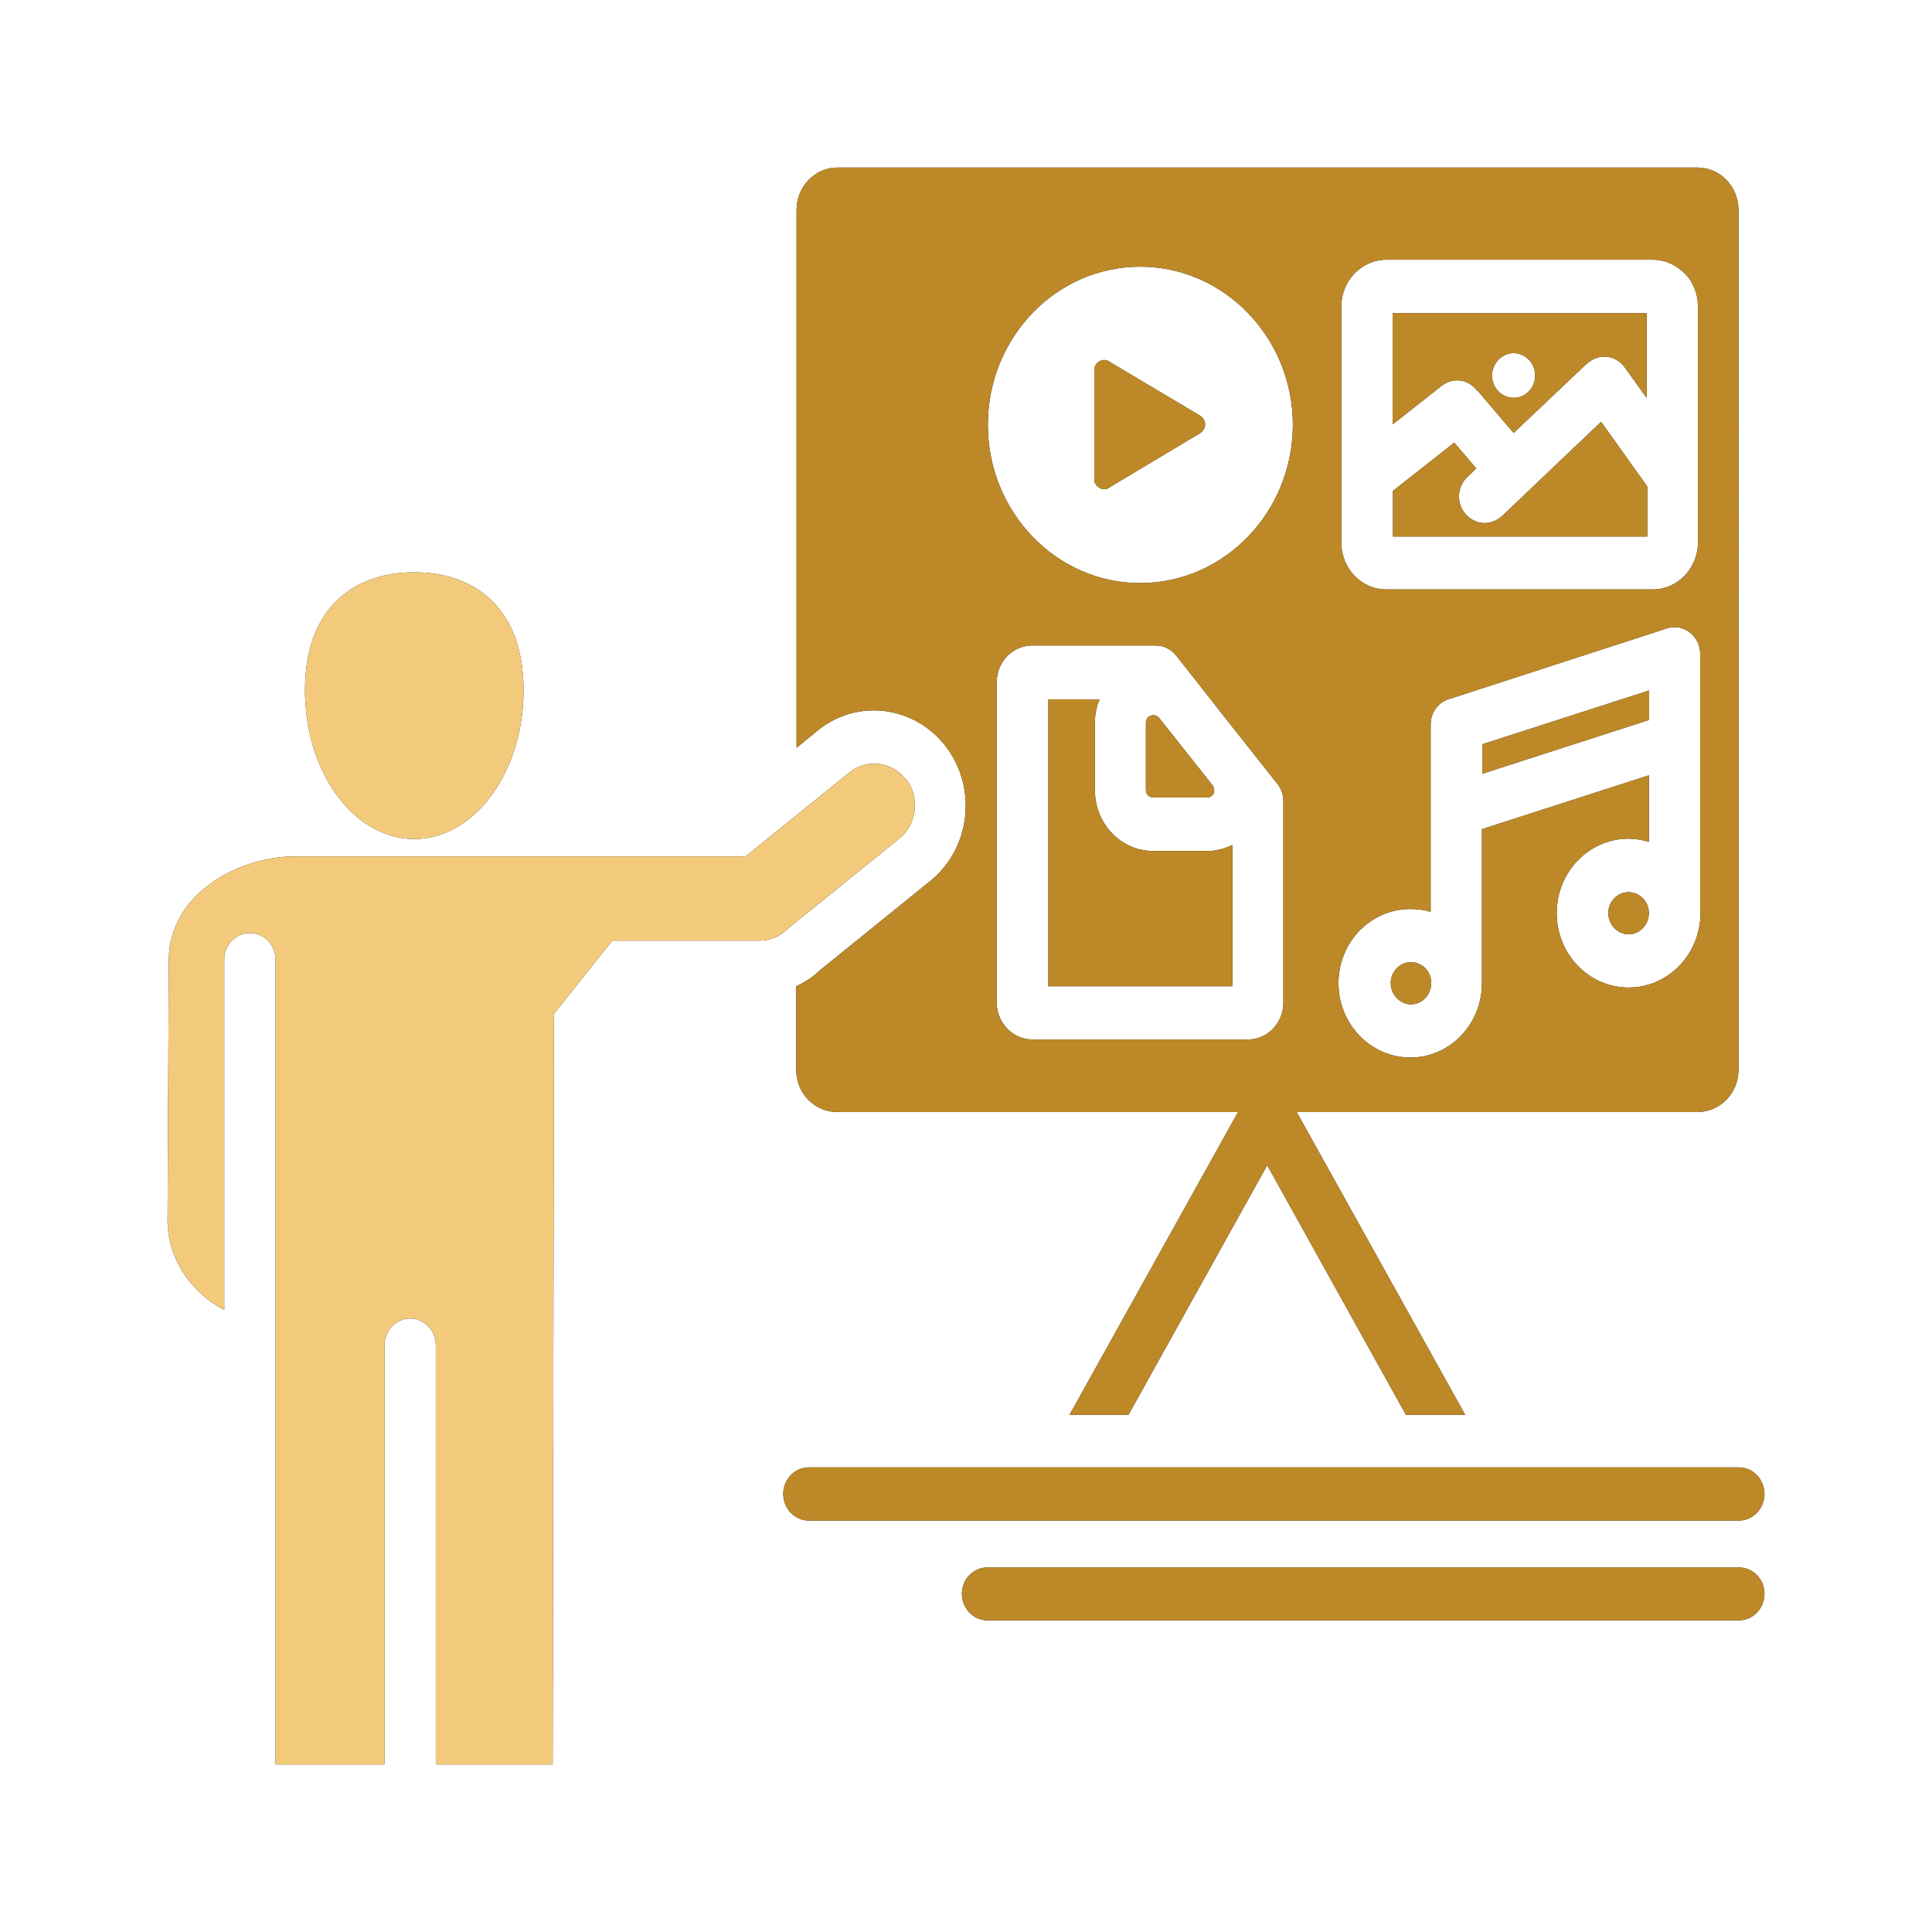 <?xml version="1.0" encoding="UTF-8"?>
<svg id="Layer_1" data-name="Layer 1" xmlns="http://www.w3.org/2000/svg" viewBox="0 0 61 61">
  <defs>
    <style>
      .cls-1 {
        fill: #050402;
      }

      .cls-1, .cls-2, .cls-3 {
        stroke-width: 0px;
      }

      .cls-2 {
        fill: #bd8928;
      }

      .cls-3 {
        fill: #f3ca7c;
      }
    </style>
  </defs>
  <path class="cls-1" d="M54.9,46.33h-29.36c-.45,0-.81.38-.81.84s.36.84.81.84h29.36c.45,0,.81-.38.81-.84s-.36-.84-.81-.84ZM54.9,49.49h-23.72c-.45,0-.81.37-.81.83s.36.84.81.84h23.72c.45,0,.81-.38.81-.84s-.36-.83-.81-.83ZM37.9,13.13l-2.89-1.72c-.09-.06-.21-.06-.3,0-.1.06-.16.16-.16.27v3.45c0,.12.06.21.16.27.09.06.21.06.3,0l2.89-1.73c.09-.06.15-.16.15-.27s-.06-.21-.15-.27ZM38.28,24.8l-1.69-2.13c-.07-.08-.16-.11-.26-.07-.09.03-.15.12-.15.22v2.13c0,.13.11.23.23.23h1.69c.09,0,.17-.05.21-.13.03-.08.02-.17-.03-.25ZM38.11,26.87h-1.69c-1.03,0-1.85-.86-1.85-1.92v-2.13c0-.26.05-.52.15-.74h-1.62v9.06h5.81v-4.46c-.25.12-.52.19-.8.19ZM37.9,13.13l-2.89-1.72c-.09-.06-.21-.06-.3,0-.1.06-.16.16-.16.27v3.45c0,.12.06.21.16.27.09.06.21.06.3,0l2.89-1.73c.09-.06.15-.16.15-.27s-.06-.21-.15-.27ZM38.11,26.87h-1.69c-1.03,0-1.85-.86-1.85-1.92v-2.13c0-.26.05-.52.15-.74h-1.62v9.06h5.81v-4.46c-.25.12-.52.19-.8.19ZM38.28,24.8l-1.69-2.13c-.07-.08-.16-.11-.26-.07-.09.03-.15.12-.15.22v2.13c0,.13.11.23.23.23h1.69c.09,0,.17-.05.21-.13.03-.08.02-.17-.03-.25ZM37.9,13.13l-2.89-1.72c-.09-.06-.21-.06-.3,0-.1.06-.16.16-.16.27v3.45c0,.12.06.21.16.27.09.06.21.06.3,0l2.89-1.73c.09-.06.15-.16.15-.27s-.06-.21-.15-.27ZM38.28,24.8l-1.69-2.13c-.07-.08-.16-.11-.26-.07-.09.03-.15.12-.15.22v2.13c0,.13.11.23.23.23h1.69c.09,0,.17-.05.21-.13.03-.08.02-.17-.03-.25ZM38.11,26.87h-1.69c-1.03,0-1.85-.86-1.85-1.92v-2.13c0-.26.05-.52.15-.74h-1.62v9.06h5.81v-4.46c-.25.12-.52.19-.8.19ZM44.55,30.38c-.36,0-.64.3-.64.66s.29.67.64.67.64-.3.64-.67-.28-.66-.64-.66ZM51.42,28.17c-.36,0-.64.3-.64.66s.29.67.64.67.64-.3.64-.67-.29-.66-.64-.66ZM43.98,9.88v3.51l1.55-1.22c.36-.28.85-.21,1.12.16l1.14,1.34,2.29-2.17s.06-.05.09-.07c.36-.28.86-.21,1.13.17l.69.96v-2.66h-8.02ZM47.79,12.56c-.37,0-.68-.31-.68-.7s.31-.71.68-.71.68.31.68.71-.31.7-.68.7ZM50.54,13.33l-3.12,2.97c-.33.31-.84.28-1.14-.06-.31-.34-.28-.88.05-1.18l.28-.27-.69-.81-1.93,1.52v1.44h8.02v-1.58l-1.45-2.03ZM46.8,23.5v.93l5.27-1.7v-.93l-5.27,1.7ZM46.8,23.5v.93l5.27-1.7v-.93l-5.27,1.7ZM51.42,28.17c-.36,0-.64.3-.64.66s.29.67.64.67.64-.3.64-.67-.29-.66-.64-.66ZM44.55,30.38c-.36,0-.64.3-.64.66s.29.67.64.67.64-.3.64-.67-.28-.66-.64-.66ZM47.41,16.3c-.33.31-.84.28-1.14-.06-.31-.34-.28-.88.05-1.18l.28-.27-.69-.81-1.93,1.52v1.44h8.02v-1.58l-1.45-2.03-3.12,2.97ZM43.98,9.88v3.51l1.55-1.22c.36-.28.85-.21,1.12.16l1.14,1.34,2.29-2.17s.06-.05.09-.07c.36-.28.86-.21,1.13.17l.69.96v-2.66h-8.02ZM47.79,12.56c-.37,0-.68-.31-.68-.7s.31-.71.68-.71.68.31.68.71-.31.7-.68.7ZM37.9,13.13l-2.89-1.72c-.09-.06-.21-.06-.3,0-.1.06-.16.16-.16.27v3.45c0,.12.06.21.16.27.09.06.21.06.3,0l2.89-1.73c.09-.06.15-.16.15-.27s-.06-.21-.15-.27ZM38.11,26.87h-1.69c-1.03,0-1.85-.86-1.85-1.92v-2.13c0-.26.05-.52.15-.74h-1.62v9.06h5.81v-4.46c-.25.12-.52.19-.8.19ZM36.42,25.18h1.69c.09,0,.17-.05.21-.13.03-.08.02-.17-.03-.25l-1.69-2.13c-.07-.08-.16-.11-.26-.07-.09.03-.15.12-.15.22v2.13c0,.13.11.23.23.23ZM53.61,5.29h-27.17c-.71,0-1.29.6-1.29,1.34v16.98l.66-.54c1.26-1.03,3.08-.79,4.07.52.98,1.31.76,3.19-.5,4.22l-3.51,2.84c-.21.21-.46.36-.73.49v2.64c0,.74.58,1.33,1.29,1.33h12.66l-5.32,9.56h1.86l4.38-7.88,4.38,7.88h1.87l-5.32-9.56h12.66c.71,0,1.29-.6,1.29-1.33V6.63c0-.74-.58-1.34-1.29-1.34ZM39.41,32.82h-6.82c-.61,0-1.12-.53-1.12-1.16v-10.12c0-.64.5-1.16,1.12-1.16h3.91c.27,0,.52.15.67.36,1.05,1.34,2.11,2.68,3.17,4.02.12.16.18.34.18.53v6.37c0,.64-.5,1.16-1.11,1.16ZM36,18.41c-2.65,0-4.81-2.24-4.81-5s2.16-4.99,4.81-4.99,4.82,2.24,4.82,4.99-2.16,5-4.82,5ZM42.35,9.68c0-.41.16-.78.41-1.04.26-.27.62-.44,1.01-.44h8.42c.39,0,.74.17,1.01.44.26.26.41.64.41,1.04v7.45c0,.81-.64,1.48-1.42,1.48h-8.42c-.79,0-1.42-.66-1.42-1.48v-7.45ZM53.69,28.83c0,1.3-1.02,2.35-2.27,2.35s-2.27-1.05-2.27-2.35,1.02-2.35,2.27-2.35c.22,0,.44.04.64.1v-2.1l-5.27,1.7v4.86c0,1.3-1.01,2.35-2.26,2.35s-2.27-1.05-2.27-2.35,1.02-2.34,2.27-2.34c.22,0,.44.03.64.09v-5.91c0-.4.26-.73.62-.82l6.84-2.22c.52-.17,1.05.24,1.05.8v8.18ZM46.8,24.43l5.27-1.7v-.93l-5.27,1.7v.93ZM51.99,15.36l-1.45-2.03-3.12,2.97c-.33.31-.84.28-1.14-.06-.31-.34-.28-.88.05-1.18l.28-.27-.69-.81-1.93,1.52v1.44h8.02v-1.58ZM46.65,12.32l1.14,1.34,2.29-2.17s.06-.05.09-.07c.36-.28.86-.21,1.13.17l.69.96v-2.66h-8.02v3.51l1.55-1.22c.36-.28.85-.21,1.12.16ZM47.79,11.15c.37,0,.68.31.68.71s-.31.7-.68.7-.68-.31-.68-.7.31-.71.68-.71ZM51.42,28.17c-.36,0-.64.3-.64.66s.29.67.64.67.64-.3.64-.67-.29-.66-.64-.66ZM44.55,30.38c-.36,0-.64.3-.64.66s.29.67.64.67.64-.3.64-.67-.28-.66-.64-.66ZM36.42,26.87c-1.03,0-1.85-.86-1.85-1.92v-2.13c0-.26.05-.52.15-.74h-1.62v9.06h5.81v-4.46c-.25.12-.52.19-.8.19h-1.69ZM36.42,25.18h1.69c.09,0,.17-.05.21-.13.03-.08.02-.17-.03-.25l-1.69-2.13c-.07-.08-.16-.11-.26-.07-.09.03-.15.12-.15.22v2.13c0,.13.11.23.23.23ZM35.01,11.41c-.09-.06-.21-.06-.3,0-.1.06-.16.16-.16.27v3.45c0,.12.06.21.16.27.09.06.21.06.3,0l2.89-1.73c.09-.06.15-.16.15-.27s-.06-.21-.15-.27l-2.89-1.72ZM38.28,24.8l-1.69-2.13c-.07-.08-.16-.11-.26-.07-.09.03-.15.12-.15.22v2.13c0,.13.11.23.23.23h1.69c.09,0,.17-.05.21-.13.03-.08.02-.17-.03-.25ZM38.11,26.87h-1.69c-1.03,0-1.85-.86-1.85-1.92v-2.13c0-.26.05-.52.15-.74h-1.62v9.06h5.81v-4.46c-.25.12-.52.19-.8.19ZM37.9,13.13l-2.89-1.72c-.09-.06-.21-.06-.3,0-.1.06-.16.16-.16.27v3.45c0,.12.06.21.16.27.09.06.21.06.3,0l2.89-1.73c.09-.06.15-.16.15-.27s-.06-.21-.15-.27ZM43.98,9.88v3.51l1.55-1.22c.36-.28.85-.21,1.12.16l1.14,1.34,2.29-2.17s.06-.05.09-.07c.36-.28.86-.21,1.13.17l.69.96v-2.66h-8.02ZM47.79,12.56c-.37,0-.68-.31-.68-.7s.31-.71.68-.71.68.31.68.71-.31.7-.68.7ZM50.54,13.33l-3.12,2.97c-.33.31-.84.28-1.14-.06-.31-.34-.28-.88.05-1.18l.28-.27-.69-.81-1.93,1.52v1.44h8.02v-1.58l-1.45-2.03ZM50.54,13.33l-3.12,2.97c-.33.31-.84.28-1.14-.06-.31-.34-.28-.88.05-1.18l.28-.27-.69-.81-1.93,1.52v1.44h8.02v-1.58l-1.45-2.03ZM43.98,9.88v3.51l1.55-1.22c.36-.28.85-.21,1.12.16l1.14,1.34,2.29-2.17s.06-.05.09-.07c.36-.28.86-.21,1.13.17l.69.96v-2.66h-8.02ZM47.79,12.56c-.37,0-.68-.31-.68-.7s.31-.71.68-.71.68.31.68.71-.31.7-.68.7ZM38.11,26.87h-1.69c-1.03,0-1.85-.86-1.85-1.92v-2.13c0-.26.05-.52.15-.74h-1.62v9.06h5.81v-4.46c-.25.12-.52.19-.8.19ZM38.28,24.8l-1.69-2.13c-.07-.08-.16-.11-.26-.07-.09.03-.15.12-.15.22v2.13c0,.13.11.23.23.23h1.69c.09,0,.17-.05.21-.13.03-.08.02-.17-.03-.25ZM37.9,13.13l-2.89-1.72c-.09-.06-.21-.06-.3,0-.1.06-.16.16-.16.27v3.45c0,.12.06.21.16.27.09.06.21.06.3,0l2.89-1.73c.09-.06.15-.16.15-.27s-.06-.21-.15-.27ZM38.28,24.8l-1.69-2.13c-.07-.08-.16-.11-.26-.07-.09.03-.15.12-.15.22v2.13c0,.13.11.23.23.23h1.69c.09,0,.17-.05.21-.13.03-.08.02-.17-.03-.25ZM38.11,26.87h-1.69c-1.03,0-1.85-.86-1.85-1.92v-2.13c0-.26.05-.52.15-.74h-1.62v9.06h5.81v-4.46c-.25.12-.52.19-.8.19ZM38.11,26.87h-1.69c-1.03,0-1.85-.86-1.85-1.92v-2.13c0-.26.05-.52.15-.74h-1.62v9.06h5.81v-4.46c-.25.12-.52.19-.8.19ZM38.28,24.8l-1.69-2.13c-.07-.08-.16-.11-.26-.07-.09.03-.15.12-.15.22v2.13c0,.13.11.23.23.23h1.69c.09,0,.17-.05.21-.13.03-.08.02-.17-.03-.25Z"/>
  <path class="cls-2" d="M46.8,23.5v.93l5.27-1.7v-.93l-5.27,1.7ZM37.9,13.13l-2.89-1.72c-.09-.06-.21-.06-.3,0-.1.06-.16.16-.16.27v3.45c0,.12.06.21.16.27.09.06.21.06.3,0l2.89-1.73c.09-.06.15-.16.15-.27s-.06-.21-.15-.27ZM38.11,26.87h-1.69c-1.03,0-1.85-.86-1.85-1.92v-2.13c0-.26.05-.52.15-.74h-1.62v9.06h5.81v-4.46c-.25.12-.52.19-.8.19ZM38.28,24.8l-1.69-2.13c-.07-.08-.16-.11-.26-.07-.09.03-.15.12-.15.22v2.13c0,.13.11.23.23.23h1.69c.09,0,.17-.05.21-.13.03-.08.02-.17-.03-.25ZM46.8,23.5v.93l5.27-1.7v-.93l-5.27,1.7ZM51.42,28.17c-.36,0-.64.3-.64.66s.29.67.64.67.64-.3.64-.67-.29-.66-.64-.66ZM44.55,30.38c-.36,0-.64.3-.64.66s.29.67.64.67.64-.3.64-.67-.28-.66-.64-.66ZM50.54,13.33l-3.12,2.97c-.33.31-.84.28-1.14-.06-.31-.34-.28-.88.05-1.18l.28-.27-.69-.81-1.93,1.52v1.44h8.02v-1.58l-1.45-2.03ZM43.98,9.88v3.51l1.55-1.22c.36-.28.85-.21,1.12.16l1.14,1.34,2.29-2.17s.06-.05.09-.07c.36-.28.86-.21,1.13.17l.69.96v-2.66h-8.02ZM47.79,12.56c-.37,0-.68-.31-.68-.7s.31-.71.68-.71.68.31.68.71-.31.7-.68.7ZM37.9,13.13l-2.89-1.72c-.09-.06-.21-.06-.3,0-.1.06-.16.16-.16.27v3.45c0,.12.06.21.16.27.09.06.21.06.3,0l2.89-1.73c.09-.06.15-.16.15-.27s-.06-.21-.15-.27ZM38.28,24.8l-1.69-2.13c-.07-.08-.16-.11-.26-.07-.09.03-.15.12-.15.22v2.13c0,.13.11.23.23.23h1.69c.09,0,.17-.05.21-.13.03-.08.02-.17-.03-.25ZM38.11,26.87h-1.69c-1.03,0-1.85-.86-1.85-1.92v-2.13c0-.26.05-.52.15-.74h-1.62v9.06h5.81v-4.46c-.25.12-.52.19-.8.19ZM44.55,30.38c-.36,0-.64.3-.64.66s.29.67.64.67.64-.3.64-.67-.28-.66-.64-.66ZM51.42,28.17c-.36,0-.64.3-.64.66s.29.67.64.67.64-.3.64-.67-.29-.66-.64-.66ZM43.98,9.88v3.51l1.55-1.22c.36-.28.85-.21,1.12.16l1.14,1.34,2.29-2.17s.06-.05.09-.07c.36-.28.86-.21,1.13.17l.69.96v-2.66h-8.02ZM47.79,12.56c-.37,0-.68-.31-.68-.7s.31-.71.68-.71.68.31.68.71-.31.7-.68.7ZM50.54,13.33l-3.12,2.97c-.33.31-.84.28-1.14-.06-.31-.34-.28-.88.05-1.18l.28-.27-.69-.81-1.93,1.52v1.44h8.02v-1.58l-1.45-2.03ZM46.8,23.5v.93l5.27-1.7v-.93l-5.27,1.7ZM46.8,23.5v.93l5.27-1.7v-.93l-5.27,1.7ZM51.42,28.17c-.36,0-.64.3-.64.66s.29.67.64.67.64-.3.64-.67-.29-.66-.64-.66ZM44.55,30.38c-.36,0-.64.3-.64.66s.29.67.64.67.64-.3.64-.67-.28-.66-.64-.66ZM50.54,13.33l-3.12,2.97c-.33.31-.84.28-1.14-.06-.31-.34-.28-.88.05-1.18l.28-.27-.69-.81-1.93,1.52v1.44h8.02v-1.58l-1.45-2.03ZM43.98,9.88v3.51l1.55-1.22c.36-.28.85-.21,1.12.16l1.14,1.34,2.29-2.17s.06-.05.09-.07c.36-.28.86-.21,1.13.17l.69.96v-2.66h-8.02ZM47.79,12.56c-.37,0-.68-.31-.68-.7s.31-.71.68-.71.68.31.68.71-.31.7-.68.7ZM37.9,13.13l-2.89-1.72c-.09-.06-.21-.06-.3,0-.1.06-.16.16-.16.27v3.45c0,.12.06.21.16.27.09.06.21.06.3,0l2.89-1.73c.09-.06.15-.16.15-.27s-.06-.21-.15-.27ZM38.11,26.87h-1.69c-1.03,0-1.85-.86-1.85-1.92v-2.13c0-.26.05-.52.15-.74h-1.62v9.06h5.81v-4.46c-.25.12-.52.19-.8.19ZM38.28,24.8l-1.69-2.13c-.07-.08-.16-.11-.26-.07-.09.03-.15.12-.15.22v2.13c0,.13.11.23.23.23h1.69c.09,0,.17-.05.21-.13.03-.08.02-.17-.03-.25ZM37.9,13.13l-2.89-1.72c-.09-.06-.21-.06-.3,0-.1.06-.16.16-.16.27v3.45c0,.12.06.21.16.27.09.06.21.06.3,0l2.89-1.73c.09-.06.15-.16.15-.27s-.06-.21-.15-.27ZM38.28,24.8l-1.69-2.13c-.07-.08-.16-.11-.26-.07-.09.03-.15.12-.15.22v2.13c0,.13.11.23.23.23h1.69c.09,0,.17-.05.21-.13.03-.08.02-.17-.03-.25ZM38.11,26.87h-1.69c-1.03,0-1.85-.86-1.85-1.92v-2.13c0-.26.05-.52.15-.74h-1.62v9.06h5.81v-4.46c-.25.12-.52.19-.8.19ZM44.55,30.38c-.36,0-.64.3-.64.66s.29.67.64.67.64-.3.64-.67-.28-.66-.64-.66ZM51.42,28.17c-.36,0-.64.3-.64.66s.29.67.64.67.64-.3.64-.67-.29-.66-.64-.66ZM43.98,9.88v3.51l1.55-1.22c.36-.28.85-.21,1.12.16l1.14,1.34,2.29-2.17s.06-.05.09-.07c.36-.28.86-.21,1.13.17l.69.96v-2.66h-8.02ZM47.79,12.56c-.37,0-.68-.31-.68-.7s.31-.71.68-.71.68.31.68.71-.31.7-.68.7ZM50.54,13.33l-3.12,2.97c-.33.31-.84.28-1.14-.06-.31-.34-.28-.88.05-1.18l.28-.27-.69-.81-1.93,1.52v1.44h8.02v-1.58l-1.45-2.03ZM46.8,23.5v.93l5.27-1.7v-.93l-5.27,1.7ZM46.8,23.5v.93l5.27-1.7v-.93l-5.27,1.7ZM51.42,28.17c-.36,0-.64.3-.64.66s.29.67.64.67.64-.3.64-.67-.29-.66-.64-.66ZM44.55,30.38c-.36,0-.64.3-.64.66s.29.67.64.67.64-.3.64-.67-.28-.66-.64-.66ZM50.54,13.33l-3.12,2.97c-.33.31-.84.28-1.14-.06-.31-.34-.28-.88.05-1.18l.28-.27-.69-.81-1.93,1.52v1.44h8.02v-1.58l-1.45-2.03ZM43.98,9.88v3.51l1.55-1.22c.36-.28.85-.21,1.12.16l1.14,1.34,2.29-2.17s.06-.05.09-.07c.36-.28.86-.21,1.13.17l.69.96v-2.66h-8.02ZM47.79,12.56c-.37,0-.68-.31-.68-.7s.31-.71.68-.71.68.31.68.71-.31.7-.68.7ZM37.9,13.13l-2.89-1.72c-.09-.06-.21-.06-.3,0-.1.06-.16.16-.16.27v3.45c0,.12.06.21.16.27.09.06.21.06.3,0l2.89-1.73c.09-.06.15-.16.15-.27s-.06-.21-.15-.27ZM38.11,26.87h-1.69c-1.03,0-1.85-.86-1.85-1.92v-2.13c0-.26.05-.52.15-.74h-1.62v9.06h5.81v-4.46c-.25.12-.52.19-.8.19ZM38.28,24.8l-1.69-2.13c-.07-.08-.16-.11-.26-.07-.09.03-.15.12-.15.22v2.13c0,.13.11.23.23.23h1.69c.09,0,.17-.05.21-.13.03-.08.02-.17-.03-.25ZM37.9,13.13l-2.89-1.72c-.09-.06-.21-.06-.3,0-.1.06-.16.16-.16.27v3.45c0,.12.06.21.16.27.09.06.21.06.3,0l2.89-1.73c.09-.06.15-.16.15-.27s-.06-.21-.15-.27ZM38.28,24.8l-1.69-2.13c-.07-.08-.16-.11-.26-.07-.09.03-.15.12-.15.22v2.13c0,.13.11.23.23.23h1.69c.09,0,.17-.05.21-.13.03-.08.02-.17-.03-.25ZM38.11,26.87h-1.69c-1.03,0-1.85-.86-1.85-1.92v-2.13c0-.26.05-.52.15-.74h-1.62v9.06h5.81v-4.46c-.25.12-.52.19-.8.19ZM44.55,30.38c-.36,0-.64.3-.64.66s.29.67.64.67.64-.3.64-.67-.28-.66-.64-.66ZM51.42,28.17c-.36,0-.64.3-.64.66s.29.67.64.67.64-.3.64-.67-.29-.66-.64-.66ZM43.98,9.88v3.51l1.55-1.22c.36-.28.85-.21,1.12.16l1.14,1.34,2.29-2.17s.06-.05.09-.07c.36-.28.86-.21,1.13.17l.69.96v-2.66h-8.02ZM47.79,12.56c-.37,0-.68-.31-.68-.7s.31-.71.68-.71.68.31.68.71-.31.7-.68.7ZM50.54,13.33l-3.12,2.97c-.33.31-.84.28-1.14-.06-.31-.34-.28-.88.05-1.18l.28-.27-.69-.81-1.93,1.52v1.44h8.02v-1.58l-1.45-2.03ZM46.8,23.5v.93l5.27-1.7v-.93l-5.27,1.7ZM46.8,23.5v.93l5.27-1.7v-.93l-5.27,1.7ZM51.42,28.17c-.36,0-.64.3-.64.66s.29.67.64.67.64-.3.64-.67-.29-.66-.64-.66ZM44.55,30.38c-.36,0-.64.3-.64.66s.29.67.64.67.64-.3.64-.67-.28-.66-.64-.66ZM50.54,13.33l-3.12,2.97c-.33.31-.84.28-1.14-.06-.31-.34-.28-.88.05-1.18l.28-.27-.69-.81-1.93,1.52v1.44h8.02v-1.58l-1.45-2.03ZM43.98,9.88v3.51l1.55-1.22c.36-.28.85-.21,1.12.16l1.14,1.34,2.29-2.17s.06-.05.09-.07c.36-.28.86-.21,1.13.17l.69.96v-2.66h-8.02ZM47.79,12.56c-.37,0-.68-.31-.68-.7s.31-.71.68-.71.68.31.68.71-.31.7-.68.7ZM37.9,13.13l-2.89-1.72c-.09-.06-.21-.06-.3,0-.1.06-.16.16-.16.27v3.45c0,.12.06.21.16.27.09.06.21.06.3,0l2.89-1.73c.09-.06.15-.16.15-.27s-.06-.21-.15-.27ZM38.11,26.87h-1.69c-1.03,0-1.85-.86-1.85-1.92v-2.13c0-.26.05-.52.15-.74h-1.62v9.06h5.81v-4.46c-.25.12-.52.19-.8.19ZM38.28,24.8l-1.69-2.13c-.07-.08-.16-.11-.26-.07-.09.03-.15.12-.15.22v2.13c0,.13.11.23.23.23h1.69c.09,0,.17-.05.21-.13.03-.08.02-.17-.03-.25ZM37.9,13.13l-2.89-1.72c-.09-.06-.21-.06-.3,0-.1.06-.16.16-.16.27v3.45c0,.12.06.21.16.27.09.06.21.06.3,0l2.89-1.73c.09-.06.15-.16.15-.27s-.06-.21-.15-.27ZM38.28,24.8l-1.69-2.13c-.07-.08-.16-.11-.26-.07-.09.03-.15.12-.15.22v2.13c0,.13.11.23.23.23h1.69c.09,0,.17-.05.21-.13.03-.08.02-.17-.03-.25ZM38.11,26.87h-1.69c-1.03,0-1.85-.86-1.85-1.92v-2.13c0-.26.05-.52.15-.74h-1.62v9.06h5.81v-4.46c-.25.12-.52.19-.8.19ZM44.55,30.38c-.36,0-.64.3-.64.66s.29.67.64.67.64-.3.64-.67-.28-.66-.64-.66ZM51.42,28.17c-.36,0-.64.3-.64.66s.29.67.64.67.64-.3.64-.67-.29-.66-.64-.66ZM43.98,9.88v3.51l1.55-1.22c.36-.28.85-.21,1.12.16l1.14,1.34,2.29-2.17s.06-.05.09-.07c.36-.28.86-.21,1.13.17l.69.96v-2.66h-8.02ZM47.79,12.56c-.37,0-.68-.31-.68-.7s.31-.71.68-.71.68.31.68.71-.31.7-.68.7ZM50.54,13.33l-3.12,2.97c-.33.31-.84.28-1.14-.06-.31-.34-.28-.88.05-1.18l.28-.27-.69-.81-1.93,1.52v1.44h8.02v-1.58l-1.45-2.03ZM46.8,23.5v.93l5.27-1.7v-.93l-5.27,1.7ZM46.8,23.5v.93l5.27-1.7v-.93l-5.27,1.7ZM51.42,28.17c-.36,0-.64.3-.64.66s.29.67.64.67.64-.3.64-.67-.29-.66-.64-.66ZM44.55,30.38c-.36,0-.64.3-.64.66s.29.67.64.67.64-.3.64-.67-.28-.66-.64-.66ZM50.54,13.33l-3.12,2.97c-.33.31-.84.28-1.14-.06-.31-.34-.28-.88.05-1.18l.28-.27-.69-.81-1.93,1.52v1.44h8.02v-1.58l-1.45-2.03ZM43.98,9.88v3.51l1.55-1.22c.36-.28.85-.21,1.12.16l1.14,1.34,2.29-2.17s.06-.05.09-.07c.36-.28.86-.21,1.13.17l.69.96v-2.66h-8.02ZM47.79,12.56c-.37,0-.68-.31-.68-.7s.31-.71.68-.71.68.31.68.71-.31.7-.68.7ZM37.9,13.13l-2.89-1.72c-.09-.06-.21-.06-.3,0-.1.06-.16.16-.16.27v3.45c0,.12.06.21.16.27.09.06.21.06.3,0l2.89-1.73c.09-.06.15-.16.15-.27s-.06-.21-.15-.27ZM38.11,26.87h-1.69c-1.03,0-1.85-.86-1.85-1.92v-2.13c0-.26.05-.52.15-.74h-1.62v9.06h5.81v-4.46c-.25.12-.52.19-.8.19ZM38.28,24.8l-1.69-2.13c-.07-.08-.16-.11-.26-.07-.09.03-.15.12-.15.22v2.13c0,.13.11.23.23.23h1.69c.09,0,.17-.05.21-.13.03-.08.02-.17-.03-.25ZM37.9,13.13l-2.89-1.72c-.09-.06-.21-.06-.3,0-.1.06-.16.16-.16.27v3.45c0,.12.06.21.16.27.09.06.21.06.3,0l2.89-1.73c.09-.06.15-.16.15-.27s-.06-.21-.15-.27ZM38.28,24.8l-1.69-2.13c-.07-.08-.16-.11-.26-.07-.09.03-.15.12-.15.22v2.13c0,.13.11.23.23.23h1.69c.09,0,.17-.05.21-.13.03-.08.02-.17-.03-.25ZM38.11,26.87h-1.69c-1.03,0-1.85-.86-1.85-1.92v-2.13c0-.26.05-.52.15-.74h-1.62v9.06h5.81v-4.46c-.25.12-.52.19-.8.19ZM44.55,30.38c-.36,0-.64.3-.64.66s.29.67.64.67.64-.3.64-.67-.28-.66-.64-.66ZM51.42,28.17c-.36,0-.64.3-.64.66s.29.67.64.67.64-.3.64-.67-.29-.66-.64-.66ZM43.98,9.88v3.51l1.55-1.22c.36-.28.85-.21,1.12.16l1.14,1.34,2.29-2.17s.06-.05.09-.07c.36-.28.86-.21,1.13.17l.69.96v-2.66h-8.02ZM47.79,12.56c-.37,0-.68-.31-.68-.7s.31-.71.68-.71.68.31.68.71-.31.7-.68.7ZM50.54,13.33l-3.12,2.97c-.33.31-.84.28-1.14-.06-.31-.34-.28-.88.05-1.18l.28-.27-.69-.81-1.93,1.52v1.44h8.02v-1.58l-1.45-2.03ZM46.8,23.5v.93l5.27-1.7v-.93l-5.27,1.7ZM46.8,23.5v.93l5.27-1.7v-.93l-5.27,1.7ZM51.42,28.17c-.36,0-.64.3-.64.66s.29.67.64.67.64-.3.64-.67-.29-.66-.64-.66ZM44.55,30.38c-.36,0-.64.3-.64.66s.29.67.64.67.64-.3.64-.67-.28-.66-.64-.66ZM47.41,16.3c-.33.31-.84.28-1.14-.06-.31-.34-.28-.88.05-1.18l.28-.27-.69-.81-1.93,1.52v1.44h8.02v-1.58l-1.45-2.03-3.12,2.97ZM43.98,9.88v3.51l1.55-1.22c.36-.28.85-.21,1.12.16l1.14,1.34,2.29-2.17s.06-.05.09-.07c.36-.28.86-.21,1.13.17l.69.96v-2.66h-8.02ZM47.79,12.56c-.37,0-.68-.31-.68-.7s.31-.71.68-.71.68.31.68.71-.31.7-.68.7ZM37.9,13.13l-2.89-1.72c-.09-.06-.21-.06-.3,0-.1.06-.16.16-.16.27v3.45c0,.12.06.21.16.27.09.06.21.06.3,0l2.89-1.73c.09-.06.15-.16.15-.27s-.06-.21-.15-.27ZM38.11,26.87h-1.69c-1.03,0-1.85-.86-1.85-1.92v-2.13c0-.26.05-.52.15-.74h-1.62v9.06h5.81v-4.46c-.25.12-.52.19-.8.19ZM36.42,25.18h1.69c.09,0,.17-.05.21-.13.03-.08.02-.17-.03-.25l-1.69-2.13c-.07-.08-.16-.11-.26-.07-.09.03-.15.12-.15.22v2.13c0,.13.11.23.23.23ZM53.61,5.29h-27.17c-.71,0-1.29.6-1.29,1.34v16.98l.66-.54c1.26-1.03,3.08-.79,4.07.52.98,1.31.76,3.19-.5,4.22l-3.51,2.84c-.21.21-.46.36-.73.49v2.64c0,.74.58,1.33,1.29,1.33h12.66l-5.32,9.56h1.86l4.38-7.88,4.38,7.88h1.87l-5.32-9.56h12.66c.71,0,1.29-.6,1.29-1.33V6.63c0-.74-.58-1.34-1.29-1.34ZM39.41,32.82h-6.82c-.61,0-1.12-.53-1.12-1.16v-10.12c0-.64.5-1.16,1.12-1.16h3.91c.27,0,.52.15.67.36,1.05,1.34,2.11,2.68,3.17,4.02.12.16.18.34.18.53v6.37c0,.64-.5,1.16-1.11,1.16ZM36,18.41c-2.65,0-4.81-2.24-4.81-5s2.16-4.99,4.81-4.99,4.82,2.24,4.82,4.99-2.16,5-4.82,5ZM42.35,9.68c0-.41.16-.78.41-1.04.26-.27.62-.44,1.01-.44h8.42c.39,0,.74.17,1.01.44.26.26.41.64.41,1.04v7.45c0,.81-.64,1.48-1.42,1.48h-8.42c-.79,0-1.42-.66-1.42-1.48v-7.45ZM53.69,28.83c0,1.3-1.02,2.35-2.27,2.35s-2.27-1.05-2.27-2.35,1.02-2.35,2.27-2.35c.22,0,.44.04.64.1v-2.1l-5.27,1.7v4.86c0,1.3-1.01,2.35-2.26,2.35s-2.27-1.05-2.27-2.35,1.02-2.34,2.27-2.34c.22,0,.44.03.64.09v-5.91c0-.4.26-.73.62-.82l6.84-2.22c.52-.17,1.05.24,1.05.8v8.18ZM46.8,24.43l5.27-1.7v-.93l-5.27,1.7v.93ZM51.99,15.36l-1.45-2.03-3.12,2.97c-.33.31-.84.28-1.14-.06-.31-.34-.28-.88.05-1.18l.28-.27-.69-.81-1.93,1.52v1.44h8.02v-1.58ZM46.65,12.32l1.14,1.34,2.29-2.17s.06-.05.09-.07c.36-.28.86-.21,1.13.17l.69.96v-2.66h-8.02v3.51l1.55-1.22c.36-.28.85-.21,1.12.16ZM47.79,11.15c.37,0,.68.31.68.71s-.31.7-.68.7-.68-.31-.68-.7.31-.71.68-.71ZM51.42,28.17c-.36,0-.64.3-.64.66s.29.67.64.67.64-.3.64-.67-.29-.66-.64-.66ZM44.55,30.38c-.36,0-.64.3-.64.66s.29.67.64.67.64-.3.64-.67-.28-.66-.64-.66ZM36.42,26.87c-1.03,0-1.85-.86-1.85-1.92v-2.13c0-.26.05-.52.15-.74h-1.62v9.06h5.81v-4.46c-.25.12-.52.19-.8.19h-1.69ZM36.42,25.18h1.69c.09,0,.17-.05.21-.13.03-.08.02-.17-.03-.25l-1.69-2.13c-.07-.08-.16-.11-.26-.07-.09.03-.15.12-.15.22v2.13c0,.13.11.23.23.23ZM35.01,11.41c-.09-.06-.21-.06-.3,0-.1.06-.16.16-.16.27v3.45c0,.12.06.21.16.27.09.06.21.06.3,0l2.89-1.73c.09-.06.15-.16.15-.27s-.06-.21-.15-.27l-2.89-1.72ZM38.28,24.8l-1.69-2.13c-.07-.08-.16-.11-.26-.07-.09.03-.15.12-.15.22v2.13c0,.13.11.23.23.23h1.69c.09,0,.17-.05.21-.13.03-.08.02-.17-.03-.25ZM38.11,26.87h-1.69c-1.03,0-1.85-.86-1.85-1.92v-2.13c0-.26.05-.52.15-.74h-1.62v9.06h5.81v-4.46c-.25.12-.52.19-.8.19ZM37.9,13.13l-2.89-1.72c-.09-.06-.21-.06-.3,0-.1.06-.16.16-.16.27v3.45c0,.12.06.21.16.27.09.06.21.06.3,0l2.89-1.73c.09-.06.15-.16.15-.27s-.06-.21-.15-.27ZM43.98,9.88v3.51l1.55-1.22c.36-.28.85-.21,1.12.16l1.14,1.34,2.29-2.17s.06-.05.09-.07c.36-.28.86-.21,1.13.17l.69.96v-2.66h-8.02ZM47.79,12.56c-.37,0-.68-.31-.68-.7s.31-.71.68-.71.68.31.68.71-.31.7-.68.7ZM50.54,13.33l-3.12,2.97c-.33.31-.84.28-1.14-.06-.31-.34-.28-.88.05-1.18l.28-.27-.69-.81-1.93,1.52v1.44h8.02v-1.58l-1.45-2.03ZM44.55,30.38c-.36,0-.64.3-.64.66s.29.67.64.67.64-.3.64-.67-.28-.66-.64-.66ZM51.42,28.17c-.36,0-.64.3-.64.66s.29.67.64.67.64-.3.64-.67-.29-.66-.64-.66ZM46.8,23.5v.93l5.27-1.7v-.93l-5.27,1.7ZM46.8,23.5v.93l5.27-1.7v-.93l-5.27,1.7ZM50.54,13.33l-3.12,2.97c-.33.31-.84.28-1.14-.06-.31-.34-.28-.88.05-1.18l.28-.27-.69-.81-1.93,1.52v1.44h8.02v-1.58l-1.45-2.03ZM43.98,9.88v3.51l1.55-1.22c.36-.28.85-.21,1.12.16l1.14,1.34,2.29-2.17s.06-.05.09-.07c.36-.28.86-.21,1.13.17l.69.96v-2.66h-8.02ZM47.79,12.56c-.37,0-.68-.31-.68-.7s.31-.71.68-.71.68.31.68.71-.31.7-.68.7ZM51.42,28.17c-.36,0-.64.3-.64.66s.29.67.64.67.64-.3.64-.67-.29-.66-.64-.66ZM44.55,30.38c-.36,0-.64.3-.64.66s.29.67.64.67.64-.3.64-.67-.28-.66-.64-.66ZM38.11,26.87h-1.69c-1.03,0-1.85-.86-1.85-1.92v-2.13c0-.26.05-.52.15-.74h-1.62v9.06h5.81v-4.46c-.25.12-.52.19-.8.19ZM38.28,24.8l-1.69-2.13c-.07-.08-.16-.11-.26-.07-.09.03-.15.12-.15.22v2.13c0,.13.11.23.23.23h1.69c.09,0,.17-.05.21-.13.03-.08.02-.17-.03-.25ZM37.9,13.13l-2.89-1.72c-.09-.06-.21-.06-.3,0-.1.06-.16.16-.16.27v3.45c0,.12.06.21.16.27.09.06.21.06.3,0l2.89-1.73c.09-.06.15-.16.15-.27s-.06-.21-.15-.27ZM38.28,24.8l-1.69-2.13c-.07-.08-.16-.11-.26-.07-.09.03-.15.12-.15.22v2.13c0,.13.11.23.23.23h1.69c.09,0,.17-.05.21-.13.03-.08.02-.17-.03-.25ZM38.11,26.87h-1.69c-1.03,0-1.85-.86-1.85-1.92v-2.13c0-.26.05-.52.15-.74h-1.62v9.06h5.81v-4.46c-.25.12-.52.19-.8.19ZM37.9,13.13l-2.89-1.72c-.09-.06-.21-.06-.3,0-.1.06-.16.16-.16.27v3.45c0,.12.06.21.16.27.09.06.21.06.3,0l2.89-1.73c.09-.06.15-.16.15-.27s-.06-.21-.15-.27ZM43.98,9.88v3.51l1.55-1.22c.36-.28.85-.21,1.12.16l1.14,1.34,2.29-2.17s.06-.05.09-.07c.36-.28.86-.21,1.13.17l.69.96v-2.66h-8.02ZM47.79,12.56c-.37,0-.68-.31-.68-.7s.31-.71.68-.71.68.31.68.71-.31.7-.68.7ZM50.54,13.33l-3.12,2.97c-.33.31-.84.28-1.14-.06-.31-.34-.28-.88.05-1.18l.28-.27-.69-.81-1.93,1.52v1.44h8.02v-1.58l-1.45-2.03ZM44.55,30.38c-.36,0-.64.3-.64.66s.29.67.64.67.64-.3.64-.67-.28-.66-.64-.66ZM51.42,28.17c-.36,0-.64.3-.64.66s.29.67.64.67.64-.3.64-.67-.29-.66-.64-.66ZM46.8,23.5v.93l5.27-1.7v-.93l-5.27,1.7ZM46.8,23.5v.93l5.27-1.7v-.93l-5.27,1.7ZM50.54,13.33l-3.12,2.97c-.33.31-.84.28-1.14-.06-.31-.34-.28-.88.05-1.18l.28-.27-.69-.81-1.93,1.52v1.44h8.02v-1.58l-1.45-2.03ZM43.98,9.88v3.51l1.55-1.22c.36-.28.85-.21,1.12.16l1.14,1.34,2.29-2.17s.06-.05.09-.07c.36-.28.86-.21,1.13.17l.69.96v-2.66h-8.02ZM47.79,12.56c-.37,0-.68-.31-.68-.7s.31-.71.68-.71.68.31.68.71-.31.7-.68.7ZM51.42,28.17c-.36,0-.64.3-.64.66s.29.67.64.67.64-.3.64-.67-.29-.66-.64-.66ZM44.55,30.38c-.36,0-.64.3-.64.66s.29.67.64.67.64-.3.64-.67-.28-.66-.64-.66ZM38.11,26.87h-1.69c-1.03,0-1.85-.86-1.85-1.92v-2.13c0-.26.05-.52.15-.74h-1.62v9.06h5.81v-4.46c-.25.12-.52.19-.8.19ZM38.28,24.8l-1.69-2.13c-.07-.08-.16-.11-.26-.07-.09.03-.15.12-.15.22v2.13c0,.13.11.23.23.23h1.69c.09,0,.17-.05.21-.13.03-.08.02-.17-.03-.25ZM37.9,13.13l-2.89-1.72c-.09-.06-.21-.06-.3,0-.1.06-.16.16-.16.27v3.45c0,.12.06.21.16.27.09.06.21.06.3,0l2.89-1.73c.09-.06.15-.16.15-.27s-.06-.21-.15-.27ZM38.28,24.8l-1.69-2.13c-.07-.08-.16-.11-.26-.07-.09.03-.15.12-.15.22v2.13c0,.13.11.23.23.23h1.69c.09,0,.17-.05.21-.13.03-.08.02-.17-.03-.25ZM38.11,26.87h-1.69c-1.03,0-1.85-.86-1.85-1.92v-2.13c0-.26.05-.52.15-.74h-1.62v9.06h5.81v-4.46c-.25.12-.52.19-.8.19ZM37.9,13.13l-2.89-1.72c-.09-.06-.21-.06-.3,0-.1.06-.16.16-.16.27v3.45c0,.12.06.21.16.27.09.06.21.06.3,0l2.89-1.73c.09-.06.15-.16.15-.27s-.06-.21-.15-.27ZM43.98,9.88v3.51l1.55-1.22c.36-.28.85-.21,1.12.16l1.14,1.34,2.29-2.17s.06-.05.09-.07c.36-.28.86-.21,1.13.17l.69.96v-2.66h-8.02ZM47.79,12.56c-.37,0-.68-.31-.68-.7s.31-.71.68-.71.68.31.68.71-.31.7-.68.7ZM50.54,13.33l-3.12,2.97c-.33.31-.84.28-1.14-.06-.31-.34-.28-.88.05-1.18l.28-.27-.69-.81-1.93,1.52v1.44h8.02v-1.58l-1.45-2.03ZM44.55,30.38c-.36,0-.64.3-.64.66s.29.67.64.67.64-.3.64-.67-.28-.66-.64-.66ZM51.42,28.17c-.36,0-.64.3-.64.66s.29.67.64.67.64-.3.64-.67-.29-.66-.64-.66ZM46.8,23.5v.93l5.27-1.7v-.93l-5.27,1.7ZM46.8,23.5v.93l5.27-1.7v-.93l-5.27,1.7ZM50.54,13.33l-3.12,2.97c-.33.31-.84.28-1.14-.06-.31-.34-.28-.88.05-1.18l.28-.27-.69-.81-1.93,1.52v1.44h8.02v-1.58l-1.45-2.03ZM43.98,9.88v3.51l1.55-1.22c.36-.28.85-.21,1.12.16l1.14,1.34,2.29-2.17s.06-.05.09-.07c.36-.28.86-.21,1.13.17l.69.96v-2.66h-8.02ZM47.79,12.56c-.37,0-.68-.31-.68-.7s.31-.71.68-.71.68.31.68.71-.31.7-.68.7ZM51.42,28.17c-.36,0-.64.3-.64.66s.29.67.64.67.64-.3.64-.67-.29-.66-.64-.66ZM44.55,30.38c-.36,0-.64.3-.64.66s.29.67.64.67.64-.3.64-.67-.28-.66-.64-.66ZM38.11,26.87h-1.69c-1.03,0-1.85-.86-1.85-1.92v-2.13c0-.26.05-.52.15-.74h-1.62v9.06h5.81v-4.46c-.25.12-.52.19-.8.19ZM38.28,24.8l-1.69-2.13c-.07-.08-.16-.11-.26-.07-.09.03-.15.12-.15.22v2.13c0,.13.11.23.23.23h1.69c.09,0,.17-.05.21-.13.03-.08.02-.17-.03-.25ZM37.9,13.13l-2.89-1.72c-.09-.06-.21-.06-.3,0-.1.06-.16.16-.16.27v3.45c0,.12.06.21.16.27.09.06.21.06.3,0l2.89-1.73c.09-.06.15-.16.15-.27s-.06-.21-.15-.27ZM38.28,24.8l-1.69-2.13c-.07-.08-.16-.11-.26-.07-.09.03-.15.12-.15.22v2.13c0,.13.11.23.23.23h1.69c.09,0,.17-.05.21-.13.03-.08.02-.17-.03-.25ZM38.11,26.87h-1.69c-1.03,0-1.85-.86-1.85-1.92v-2.13c0-.26.05-.52.15-.74h-1.62v9.06h5.81v-4.46c-.25.12-.52.19-.8.19ZM37.9,13.13l-2.89-1.72c-.09-.06-.21-.06-.3,0-.1.06-.16.16-.16.27v3.45c0,.12.06.21.16.27.09.06.21.06.3,0l2.89-1.73c.09-.06.15-.16.15-.27s-.06-.21-.15-.27ZM43.98,9.88v3.51l1.55-1.22c.36-.28.85-.21,1.12.16l1.14,1.34,2.29-2.17s.06-.05.09-.07c.36-.28.86-.21,1.13.17l.69.96v-2.66h-8.02ZM47.79,12.56c-.37,0-.68-.31-.68-.7s.31-.71.68-.71.68.31.68.71-.31.7-.68.7ZM50.54,13.33l-3.12,2.97c-.33.31-.84.28-1.14-.06-.31-.34-.28-.88.05-1.18l.28-.27-.69-.81-1.93,1.52v1.44h8.02v-1.58l-1.45-2.03ZM44.55,30.38c-.36,0-.64.3-.64.66s.29.67.64.67.64-.3.64-.67-.28-.66-.64-.66ZM51.42,28.17c-.36,0-.64.3-.64.66s.29.67.64.67.64-.3.64-.67-.29-.66-.64-.66ZM46.8,23.5v.93l5.27-1.7v-.93l-5.27,1.7ZM46.8,23.5v.93l5.27-1.7v-.93l-5.27,1.7ZM50.54,13.33l-3.12,2.97c-.33.31-.84.28-1.14-.06-.31-.34-.28-.88.05-1.18l.28-.27-.69-.81-1.93,1.52v1.44h8.02v-1.58l-1.45-2.03ZM43.98,9.88v3.51l1.55-1.22c.36-.28.85-.21,1.12.16l1.14,1.34,2.29-2.17s.06-.05.09-.07c.36-.28.86-.21,1.13.17l.69.96v-2.66h-8.02ZM47.79,12.56c-.37,0-.68-.31-.68-.7s.31-.71.68-.71.68.31.68.71-.31.7-.68.7ZM51.42,28.17c-.36,0-.64.3-.64.66s.29.67.64.67.64-.3.64-.67-.29-.66-.64-.66ZM44.55,30.38c-.36,0-.64.3-.64.66s.29.67.64.67.64-.3.64-.67-.28-.66-.64-.66ZM38.11,26.87h-1.69c-1.03,0-1.85-.86-1.85-1.92v-2.13c0-.26.05-.52.15-.74h-1.62v9.06h5.81v-4.46c-.25.12-.52.19-.8.19ZM38.28,24.8l-1.69-2.13c-.07-.08-.16-.11-.26-.07-.09.03-.15.12-.15.22v2.13c0,.13.11.23.23.23h1.69c.09,0,.17-.05.21-.13.03-.08.02-.17-.03-.25ZM37.9,13.13l-2.89-1.72c-.09-.06-.21-.06-.3,0-.1.06-.16.16-.16.27v3.45c0,.12.06.21.16.27.09.06.21.06.3,0l2.89-1.73c.09-.06.15-.16.15-.27s-.06-.21-.15-.27ZM38.28,24.8l-1.69-2.13c-.07-.08-.16-.11-.26-.07-.09.03-.15.12-.15.22v2.13c0,.13.11.23.23.23h1.69c.09,0,.17-.05.21-.13.03-.08.02-.17-.03-.25ZM38.11,26.87h-1.69c-1.03,0-1.85-.86-1.85-1.92v-2.13c0-.26.05-.52.15-.74h-1.62v9.06h5.81v-4.46c-.25.12-.52.19-.8.19ZM37.9,13.13l-2.89-1.72c-.09-.06-.21-.06-.3,0-.1.06-.16.16-.16.27v3.45c0,.12.06.21.16.27.09.06.21.06.3,0l2.89-1.73c.09-.06.15-.16.15-.27s-.06-.21-.15-.27ZM43.98,9.88v3.51l1.55-1.22c.36-.28.85-.21,1.12.16l1.14,1.34,2.29-2.17s.06-.05.09-.07c.36-.28.86-.21,1.13.17l.69.96v-2.66h-8.02ZM47.79,12.56c-.37,0-.68-.31-.68-.7s.31-.71.68-.71.68.31.68.71-.31.7-.68.7ZM50.54,13.33l-3.12,2.97c-.33.31-.84.28-1.14-.06-.31-.34-.28-.88.05-1.18l.28-.27-.69-.81-1.93,1.52v1.44h8.02v-1.58l-1.45-2.03ZM44.55,30.38c-.36,0-.64.3-.64.66s.29.67.64.67.64-.3.64-.67-.28-.66-.64-.66ZM51.42,28.17c-.36,0-.64.3-.64.66s.29.67.64.67.64-.3.64-.67-.29-.66-.64-.66ZM46.8,23.5v.93l5.27-1.7v-.93l-5.27,1.7ZM46.8,23.5v.93l5.27-1.7v-.93l-5.27,1.7ZM50.54,13.33l-3.12,2.97c-.33.31-.84.28-1.14-.06-.31-.34-.28-.88.05-1.18l.28-.27-.69-.81-1.93,1.52v1.44h8.02v-1.58l-1.45-2.03ZM43.98,9.88v3.51l1.55-1.22c.36-.28.85-.21,1.12.16l1.14,1.34,2.29-2.17s.06-.05.09-.07c.36-.28.86-.21,1.13.17l.69.96v-2.66h-8.02ZM47.79,12.56c-.37,0-.68-.31-.68-.7s.31-.71.68-.71.68.31.68.71-.31.7-.68.7ZM51.42,28.17c-.36,0-.64.3-.64.66s.29.67.64.67.64-.3.64-.67-.29-.66-.64-.66ZM44.55,30.38c-.36,0-.64.3-.64.66s.29.67.64.67.64-.3.64-.67-.28-.66-.64-.66ZM38.11,26.87h-1.69c-1.03,0-1.85-.86-1.85-1.92v-2.13c0-.26.05-.52.15-.74h-1.62v9.06h5.81v-4.46c-.25.12-.52.19-.8.19ZM38.28,24.8l-1.69-2.13c-.07-.08-.16-.11-.26-.07-.09.03-.15.12-.15.22v2.13c0,.13.11.23.23.23h1.69c.09,0,.17-.05.21-.13.03-.08.02-.17-.03-.25ZM37.9,13.13l-2.89-1.72c-.09-.06-.21-.06-.3,0-.1.06-.16.16-.16.27v3.45c0,.12.06.21.16.27.09.06.21.06.3,0l2.89-1.73c.09-.06.15-.16.15-.27s-.06-.21-.15-.27ZM44.55,30.38c-.36,0-.64.3-.64.66s.29.67.64.67.64-.3.64-.67-.28-.66-.64-.66ZM38.28,24.8l-1.69-2.13c-.07-.08-.16-.11-.26-.07-.09.03-.15.12-.15.22v2.13c0,.13.11.23.23.23h1.69c.09,0,.17-.05.21-.13.03-.08.02-.17-.03-.25ZM38.11,26.87h-1.69c-1.03,0-1.85-.86-1.85-1.92v-2.13c0-.26.05-.52.15-.74h-1.62v9.06h5.81v-4.46c-.25.12-.52.19-.8.19ZM37.9,13.13l-2.89-1.72c-.09-.06-.21-.06-.3,0-.1.06-.16.16-.16.27v3.45c0,.12.06.21.16.27.09.06.21.06.3,0l2.89-1.73c.09-.06.15-.16.15-.27s-.06-.21-.15-.27ZM50.54,13.33l-3.12,2.97c-.33.31-.84.28-1.14-.06-.31-.34-.28-.88.05-1.18l.28-.27-.69-.81-1.93,1.52v1.44h8.02v-1.58l-1.45-2.03ZM43.98,9.88v3.51l1.55-1.22c.36-.28.85-.21,1.12.16l1.14,1.34,2.29-2.17s.06-.05.09-.07c.36-.28.86-.21,1.13.17l.69.96v-2.66h-8.02ZM47.79,12.56c-.37,0-.68-.31-.68-.7s.31-.71.68-.71.68.31.68.71-.31.7-.68.7ZM54.9,46.33h-29.36c-.45,0-.81.38-.81.84s.36.84.81.84h29.36c.45,0,.81-.38.81-.84s-.36-.84-.81-.84ZM54.9,49.49h-23.72c-.45,0-.81.37-.81.83s.36.84.81.84h23.72c.45,0,.81-.38.81-.84s-.36-.83-.81-.83ZM51.42,28.17c-.36,0-.64.3-.64.66s.29.67.64.67.64-.3.64-.67-.29-.66-.64-.66Z"/>
  <path class="cls-1" d="M28.61,24.62c-.44-.58-1.24-.68-1.79-.23l-3.28,2.65h-14.23c-1.77,0-3.97,1.18-3.98,3.26l-.04,8.22c0,1.22.74,2.29,1.79,2.84v-11.06c0-.47.36-.84.81-.84s.81.37.81.84v25.41h3.44v-13.24c0-.46.36-.84.81-.84s.81.38.81.84v13.24h3.69l.04-23.7,1.84-2.31h4.65c.34,0,.64-.13.87-.36l3.55-2.87c.55-.45.65-1.29.22-1.86ZM13.08,18.07c-1.9,0-3.45,1.12-3.45,3.72s1.55,4.7,3.45,4.7,3.45-2.11,3.45-4.7-1.54-3.72-3.45-3.72Z"/>
  <path class="cls-3" d="M13.08,18.07c-1.9,0-3.45,1.12-3.45,3.72s1.55,4.7,3.45,4.7,3.45-2.11,3.45-4.7-1.54-3.72-3.45-3.72ZM28.61,24.62c-.44-.58-1.24-.68-1.79-.23l-3.28,2.65h-14.23c-1.77,0-3.97,1.18-3.98,3.26l-.04,8.22c0,1.22.74,2.29,1.79,2.84v-11.06c0-.47.36-.84.81-.84s.81.37.81.84v25.41h3.44v-13.24c0-.46.36-.84.81-.84s.81.38.81.84v13.24h3.69l.04-23.7,1.84-2.31h4.65c.34,0,.64-.13.87-.36l3.55-2.87c.55-.45.65-1.29.22-1.86Z"/>
</svg>